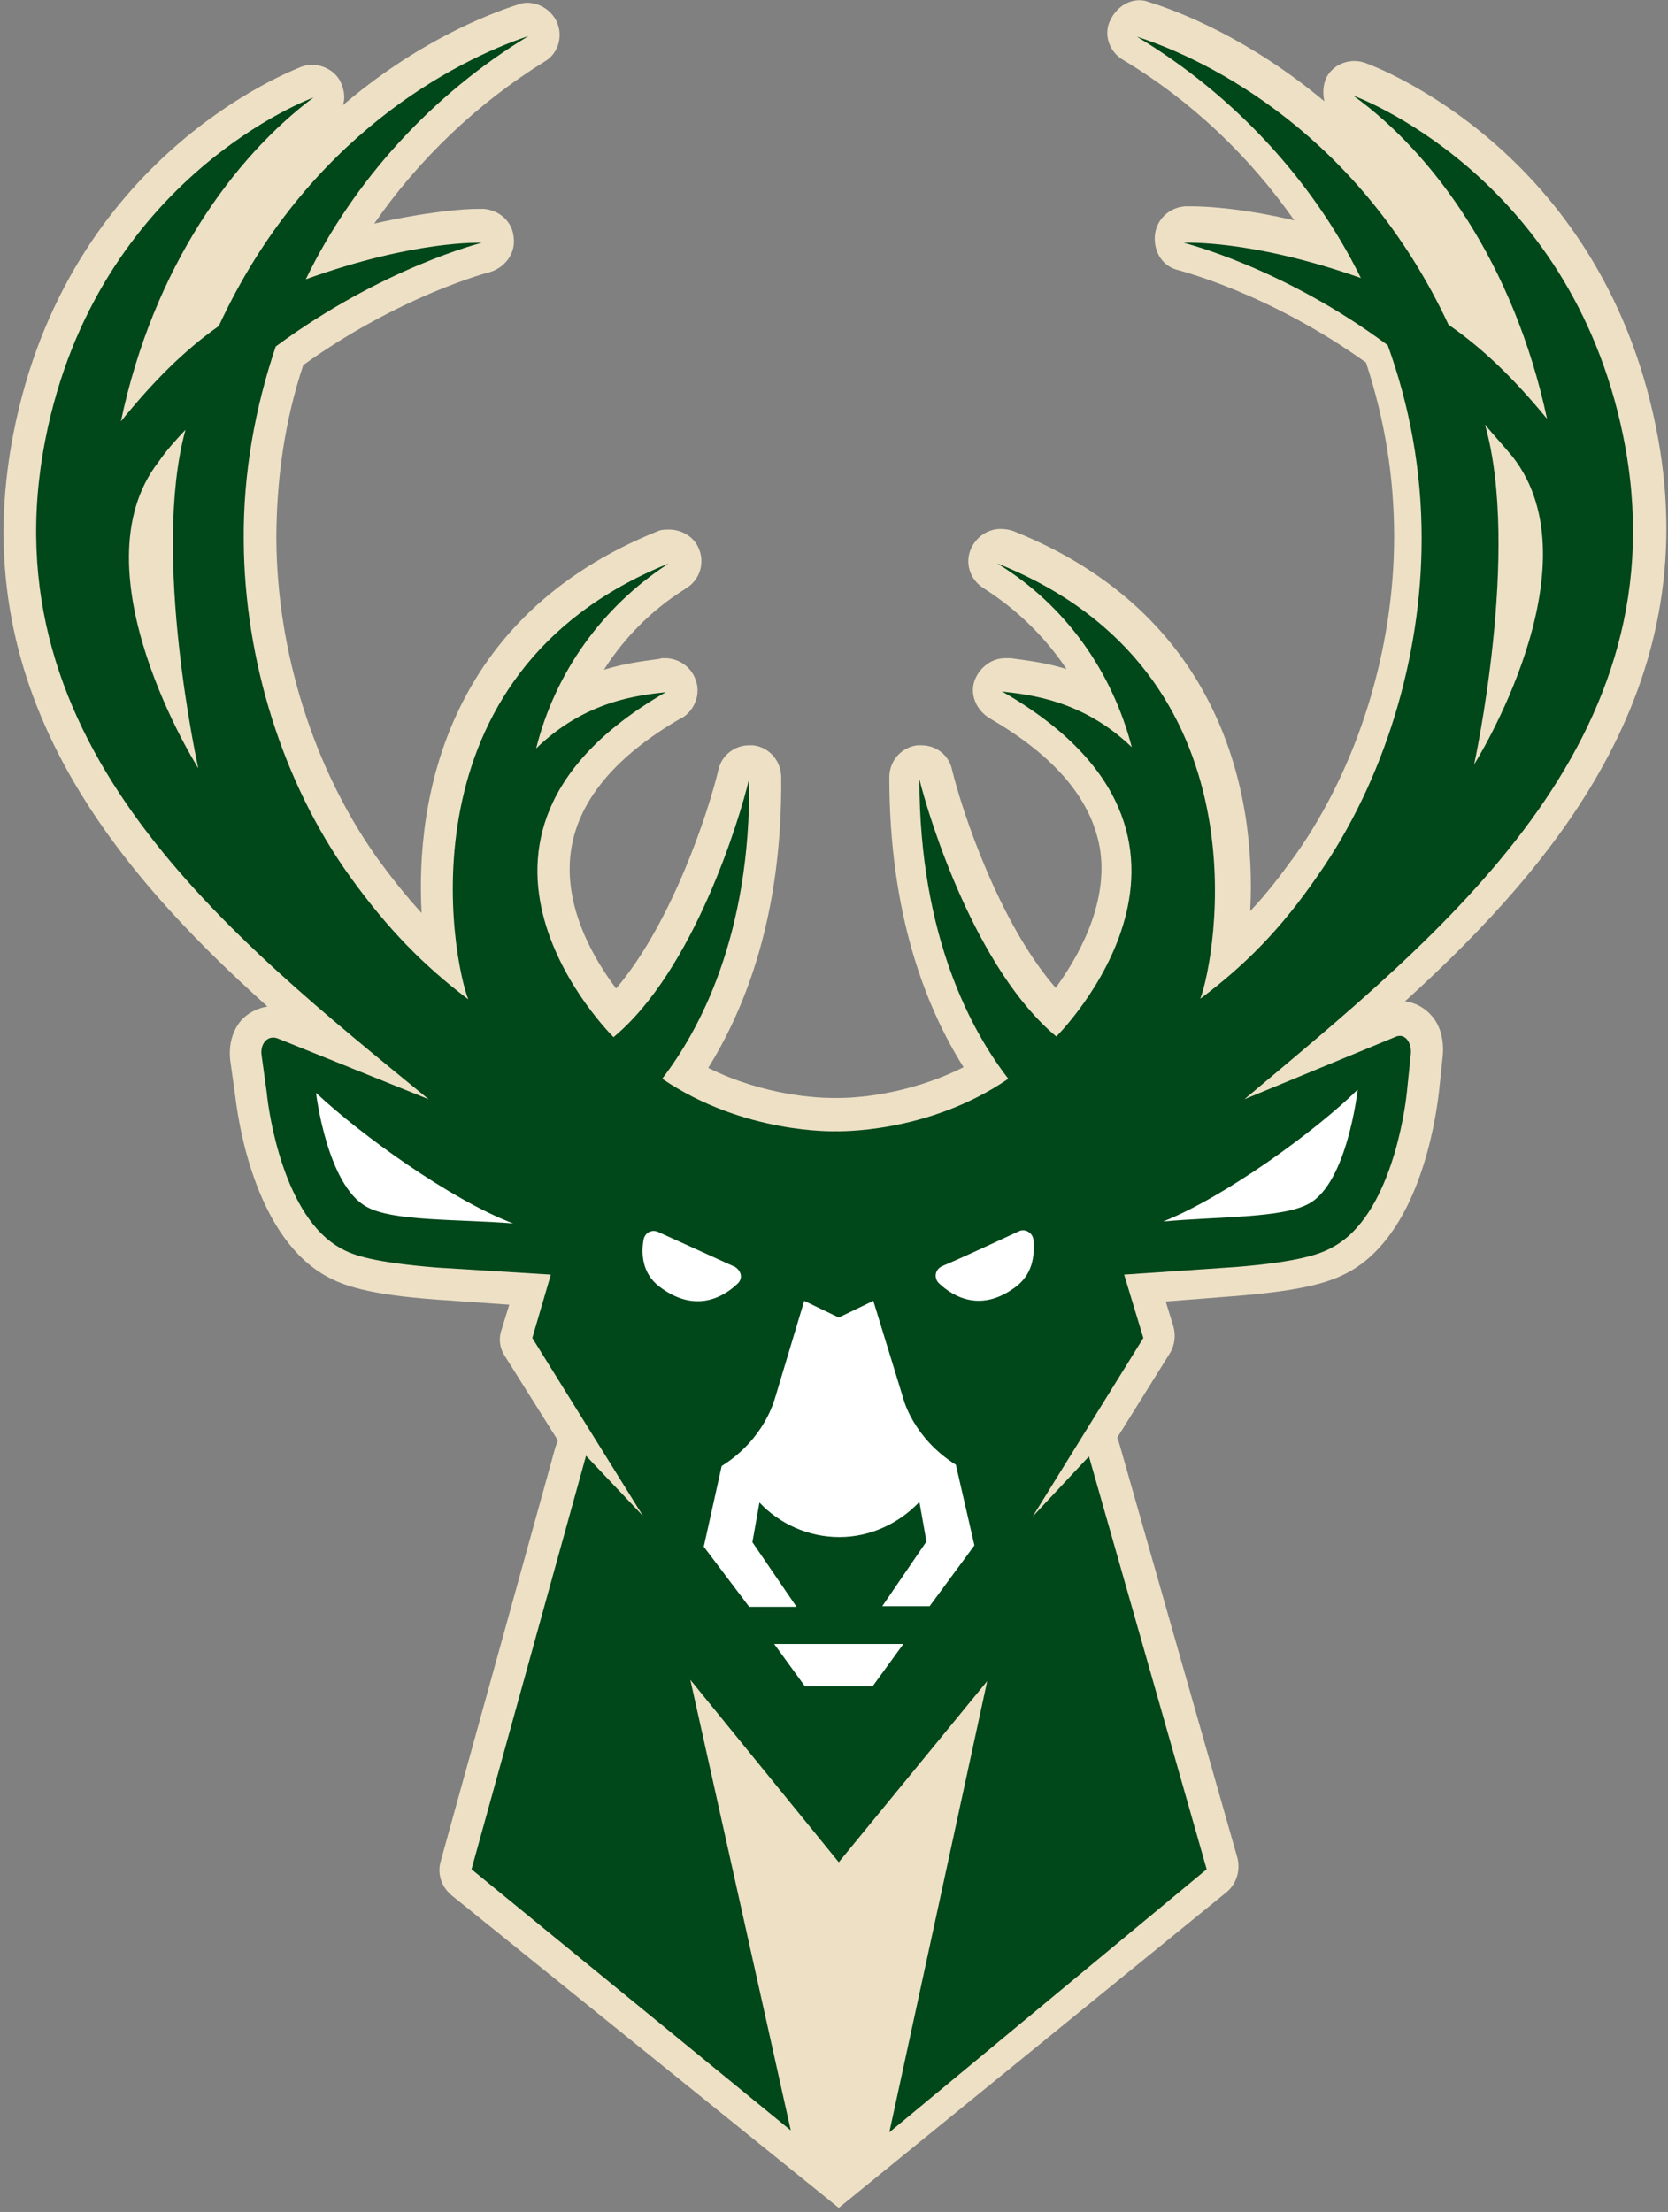 <svg width="387" height="513" viewBox="0 0 387 513" fill="none" xmlns="http://www.w3.org/2000/svg">
<rect x="0" y="0" width="387" height="513" fill="#808080" stroke="none"/>
<g clip-path="url(#clip0_876_1657)">
<path d="M104.647 439.459C102.42 437.529 101.381 434.56 102.271 431.591L128.844 335.694C128.992 335.248 129.289 334.506 129.437 334.061L117.116 314.465C115.929 312.684 115.632 310.457 116.374 308.379L118.155 302.589L101.232 301.402C85.2 300.214 79.707 298.136 75.847 296.058C59.815 287.299 55.51 262.063 54.619 254.492L53.432 246.03C52.986 242.468 53.877 239.202 55.807 236.827C57.44 234.897 59.666 233.858 62.042 233.412C25.078 200.308 -8.323 159.039 3.107 100.551C15.726 35.975 67.831 16.38 69.909 15.489C70.652 15.193 71.542 15.044 72.433 15.044C75.105 15.044 77.777 16.529 78.965 18.904C79.856 20.685 80.153 22.764 79.559 24.396C96.779 9.7 113.108 3.317 120.085 1.09C120.827 0.793 121.57 0.645 122.312 0.645C125.132 0.645 127.805 2.278 129.141 4.95C130.773 8.512 129.437 12.521 126.32 14.302C110.733 23.951 97.076 37.014 86.833 51.859C99.302 49.039 107.764 48.445 110.733 48.445C111.921 48.445 112.217 48.445 112.217 48.445C115.929 48.742 118.898 51.414 119.194 55.125C119.64 58.837 117.116 62.102 113.553 63.142C113.405 63.142 92.919 68.486 70.355 84.667C66.05 97.582 64.12 111.239 64.12 125.045C64.268 151.172 72.73 178.041 87.278 198.675C90.841 203.574 94.255 207.879 97.818 211.739C96.333 184.87 103.904 142.859 152.447 123.263C153.338 122.818 154.377 122.818 155.268 122.818C157.94 122.818 160.76 124.302 161.948 126.826C163.729 130.389 162.393 134.545 159.127 136.475L158.682 136.772C151.111 141.523 144.728 148.054 140.126 155.328C145.47 153.695 149.923 153.25 153.041 152.805L153.486 152.656C153.783 152.656 153.932 152.656 154.377 152.656C157.346 152.656 160.315 154.586 161.354 157.555C162.69 160.821 161.206 164.532 158.533 166.313L158.237 166.462C158.088 166.462 157.94 166.61 157.94 166.61C142.501 175.517 133.891 186.057 132.406 197.785C130.773 210.551 137.899 222.576 142.946 229.256C155.861 214.114 164.323 188.432 166.698 178.486C167.44 175.072 170.558 172.845 173.824 172.845C174.121 172.845 174.269 172.845 174.714 172.845C178.574 173.291 181.246 176.556 181.246 180.268C181.543 211.887 173.081 233.561 164.323 247.663C177.386 254.195 190.153 254.641 193.122 254.641C193.419 254.641 193.864 254.641 193.864 254.641C194.013 254.641 194.31 254.641 194.755 254.641C197.575 254.641 210.194 254.195 223.554 247.515C214.796 233.561 206.334 212.036 206.334 180.268C206.334 176.408 209.154 173.291 212.866 172.845C213.163 172.845 213.311 172.845 213.756 172.845C217.171 172.845 220.14 175.072 220.882 178.486C223.257 188.284 231.867 214.114 244.931 229.107C249.829 222.427 256.955 210.254 255.322 197.636C253.689 185.909 245.079 175.517 229.64 166.61C229.492 166.61 229.195 166.313 229.195 166.313C226.375 164.384 224.89 160.821 226.226 157.555C227.414 154.734 230.086 152.656 233.203 152.656C233.5 152.656 233.649 152.656 234.094 152.656H234.539C237.508 153.102 242.259 153.547 247.454 155.18C242.704 148.054 236.321 141.671 228.75 136.772L228.304 136.475C224.89 134.397 223.702 130.24 225.484 126.826C226.82 124.302 229.344 122.67 232.164 122.67C233.055 122.67 234.094 122.818 234.985 123.115C283.527 142.413 291.544 184.424 290.059 211.293C293.77 207.434 297.036 203.129 300.599 198.23C315.147 177.596 323.46 150.578 323.46 124.451C323.46 110.497 321.233 97.136 316.928 84.073C294.067 67.743 273.73 62.845 273.581 62.696C269.87 61.954 267.643 58.54 267.94 54.68C268.237 50.969 271.206 48.148 274.917 47.851C274.917 47.851 275.363 47.851 276.402 47.851C279.222 47.851 287.684 48.148 300.302 51.117C289.911 36.272 276.402 23.357 260.518 13.857C257.252 11.927 255.916 7.77 257.697 4.504C259.033 1.832 261.557 0.051 264.377 0.051C265.12 0.051 265.862 0.199 266.604 0.496C273.433 2.574 289.911 8.958 307.279 23.506C306.834 21.724 306.982 19.646 307.724 18.013C309.061 15.489 311.584 14.153 314.256 14.153C314.999 14.153 316.038 14.302 316.78 14.599C318.858 15.341 371.112 34.639 384.176 98.918C396.052 157.258 362.799 198.824 325.984 232.225C328.359 232.522 330.586 233.709 332.219 235.639C334.297 238.014 335.039 241.429 334.742 244.843L333.852 253.304C332.961 260.875 328.953 286.26 312.92 295.019C309.061 297.097 303.568 299.175 287.535 300.511L270.464 301.847L272.245 307.637C272.839 309.715 272.542 311.942 271.503 313.723L259.182 333.467C259.479 333.912 259.627 334.654 259.776 335.1L287.09 430.849C287.832 433.67 286.942 436.787 284.715 438.717L194.607 512.051L104.647 439.459Z" fill="#EDE0C5"/>
<path d="M10.53 101.886C22.554 40.874 72.73 22.614 72.73 22.614C54.322 36.42 35.618 61.805 28.047 97.73C35.618 88.377 42.595 81.4 50.76 75.611C71.097 31.67 105.686 14.004 122.609 8.363C100.49 21.724 82.082 41.764 70.949 64.774C96.482 55.57 111.772 56.312 111.772 56.312C111.772 56.312 88.911 61.953 63.971 80.361C59.221 94.464 56.401 109.605 56.549 125.341C56.697 153.101 65.605 181.603 81.192 203.277C89.95 215.449 98.263 223.911 108.655 231.779C105.092 223.02 91.88 156.218 155.119 130.685L154.674 130.982C139.829 140.78 128.844 155.773 124.39 173.587C135.821 162.453 148.142 161.266 154.525 160.523C154.377 160.523 154.228 160.672 154.228 160.672C95.591 194.667 142.353 240.537 142.353 240.537C160.909 225.099 171.597 190.065 173.824 180.564C174.269 217.379 161.948 239.35 153.635 250.186C172.636 263.102 193.864 262.359 193.864 262.359C193.864 262.359 215.092 263.102 233.945 250.186C225.632 239.498 213.311 217.379 213.311 180.712C215.686 190.362 226.523 224.95 245.079 240.389C245.079 240.389 291.544 194.37 232.758 160.523C232.609 160.523 232.461 160.375 232.461 160.375C238.844 161.117 251.166 162.305 262.596 173.29C257.994 155.625 247.157 140.483 231.867 130.982L231.422 130.685C294.809 155.921 281.894 222.872 278.48 231.63C289.02 223.763 297.333 215.301 305.795 202.98C321.085 181.158 329.843 152.656 329.843 124.896C329.843 109.012 327.023 94.018 321.976 80.064C297.63 61.953 274.62 56.312 274.62 56.312C274.62 56.312 290.059 55.422 315.741 64.477C304.459 41.616 286.051 21.872 263.784 8.512C280.855 14.004 315.592 31.521 336.078 75.314C344.243 80.955 351.368 87.932 358.939 97.136C351.22 61.063 332.515 35.529 313.959 22.169C313.959 22.169 364.135 40.131 376.605 101.144C391.004 172.102 334.297 216.637 288.723 254.937L323.609 240.537C325.984 239.35 327.617 241.873 327.32 244.545L326.429 253.155C325.984 257.757 322.569 282.103 309.209 289.228C306.388 290.861 301.341 292.643 286.942 293.83L260.815 295.612L265.268 310.308L239.587 351.725L252.65 337.771L279.965 433.521L206.334 494.533L229.047 389.877L194.607 431.888L160.166 389.58L183.473 494.088L109.397 433.521L135.969 337.623L149.181 351.577L123.5 310.308L127.805 295.612L101.381 293.979C86.833 292.791 81.934 291.158 79.113 289.525C65.901 282.4 62.339 258.203 61.893 253.452L60.706 244.842C60.26 242.17 62.042 239.943 64.417 240.834L99.451 254.937C53.58 217.379 -3.424 172.845 10.53 101.886ZM342.016 177.298C342.016 177.298 370.964 131.427 350.923 105.894C348.845 103.371 346.618 100.995 344.54 98.472C352.853 127.716 342.016 177.298 342.016 177.298ZM46.009 178.189C46.009 178.189 35.024 128.755 43.04 99.659C40.962 101.886 38.735 104.261 36.805 107.082C17.062 132.467 46.009 178.189 46.009 178.189Z" fill="#00471A"/>
<path d="M269.87 283.291C282.785 282.104 297.63 282.549 303.716 279.135C312.623 274.236 314.999 252.711 314.999 252.711C305.201 262.36 284.121 277.65 269.87 283.291ZM209.6 381.268H194.607H179.613L186.739 391.065H194.607H202.474L209.6 381.268ZM217.765 297.542C221.476 301.105 228.008 304.371 235.875 298.285C240.032 295.019 240.032 290.268 239.735 287.3C239.438 285.815 237.805 284.924 236.469 285.518C229.492 288.784 222.366 292.05 218.507 293.683C217.022 294.425 216.577 296.206 217.765 297.542ZM167.44 339.999L163.284 358.703L173.824 372.658H184.809L174.566 357.664L176.199 348.46C180.801 353.359 187.481 356.477 194.755 356.477C202.029 356.477 208.709 353.211 213.311 348.312L214.944 357.516L204.701 372.509H215.686L226.078 358.407L221.773 339.702C211.827 333.467 209.6 324.412 209.6 324.412L202.623 301.699L194.607 305.559L186.59 301.699L179.762 324.412C179.613 324.709 177.386 333.764 167.44 339.999ZM153.041 298.433C161.057 304.52 167.589 301.105 171.152 297.691C172.488 296.355 171.894 294.722 170.558 293.831C166.698 292.05 159.721 288.932 152.596 285.667C151.111 285.073 149.627 285.963 149.33 287.448C148.736 290.565 148.884 295.316 153.041 298.433ZM73.324 253.453C73.324 253.453 75.847 274.83 85.051 279.877C91.138 283.291 105.983 282.698 119.046 283.737C104.498 278.244 83.418 262.954 73.324 253.453Z" fill="white"/>
</g>
<defs>
<clipPath id="clip0_876_1657">
<rect width="385.796" height="512" fill="white" transform="translate(0.828 0.051)"/>
</clipPath>
</defs>
</svg>
